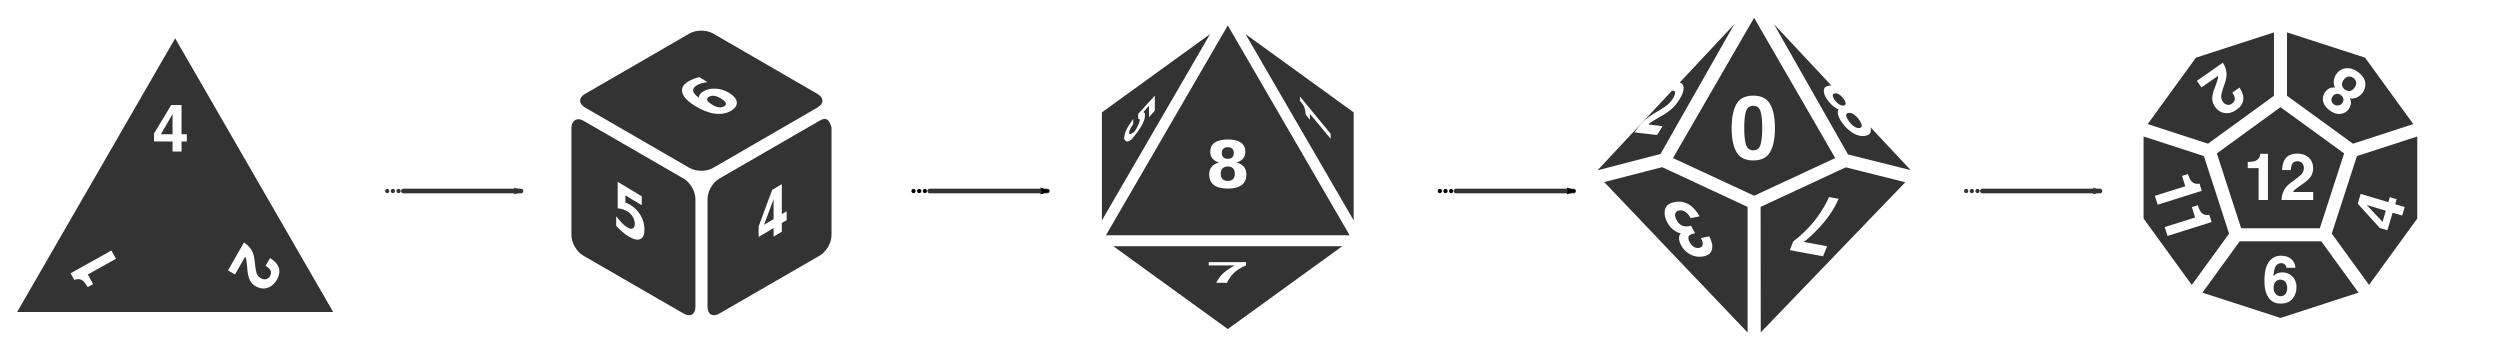<?xml version="1.0" encoding="UTF-8" standalone="no"?>
<!-- Created with Inkscape (http://www.inkscape.org/) -->

<svg
   xmlns:dc="http://purl.org/dc/elements/1.1/"
   xmlns:cc="http://creativecommons.org/ns#"
   xmlns:rdf="http://www.w3.org/1999/02/22-rdf-syntax-ns#"
   xmlns:svg="http://www.w3.org/2000/svg"
   xmlns="http://www.w3.org/2000/svg"
   xmlns:sodipodi="http://sodipodi.sourceforge.net/DTD/sodipodi-0.dtd"
   xmlns:inkscape="http://www.inkscape.org/namespaces/inkscape"
   width="142.5mm"
   height="20mm"
   viewBox="0 0 142.5 20"
   version="1.1"
   id="svg8"
   inkscape:version="0.92.3 (2405546, 2018-03-11)"
   sodipodi:docname="dice.svg">
  <defs
     id="defs2">
    <marker
       inkscape:stockid="Arrow2Mend"
       orient="auto"
       refY="0"
       refX="0"
       id="Arrow2Mend"
       style="overflow:visible"
       inkscape:isstock="true">
      <path
         id="path4714"
         style="fill:#333333;fill-opacity:1;fill-rule:evenodd;stroke:#333333;stroke-width:0.625;stroke-linejoin:round;stroke-opacity:1"
         d="M 8.719,4.034 -2.207,0.016 8.719,-4.002 c -1.745,2.372 -1.735,5.617 -6e-7,8.035 z"
         transform="scale(-0.6)"
         inkscape:connector-curvature="0" />
    </marker>
    <marker
       style="overflow:visible"
       inkscape:stockid="InfiniteLineStart"
       id="InfiniteLineStart"
       refX="0"
       refY="0"
       orient="auto"
       inkscape:isstock="true">
      <g
         id="g4937"
         style="fill:#333333;fill-opacity:1;stroke:#333333;stroke-opacity:1"
         transform="translate(-13)">
        <circle
           id="circle4931"
           r="0.8"
           cy="0"
           cx="3"
           style="fill:#333333;fill-opacity:1;stroke:#333333;stroke-opacity:1" />
        <circle
           id="circle4933"
           r="0.8"
           cy="0"
           cx="6.5"
           style="fill:#333333;fill-opacity:1;stroke:#333333;stroke-opacity:1" />
        <circle
           id="circle4935"
           r="0.8"
           cy="0"
           cx="10"
           style="fill:#333333;fill-opacity:1;stroke:#333333;stroke-opacity:1" />
      </g>
    </marker>
    <marker
       inkscape:stockid="TriangleOutM"
       orient="auto"
       refY="0"
       refX="0"
       id="TriangleOutM"
       style="overflow:visible"
       inkscape:isstock="true">
      <path
         id="path4832"
         d="M 5.77,0 -2.88,5 V -5 Z"
         style="fill:#000000;fill-opacity:1;fill-rule:evenodd;stroke:#000000;stroke-width:1pt;stroke-opacity:1"
         transform="scale(0.4)"
         inkscape:connector-curvature="0" />
    </marker>
    <marker
       inkscape:stockid="Arrow2Send"
       orient="auto"
       refY="0"
       refX="0"
       id="Arrow2Send"
       style="overflow:visible"
       inkscape:isstock="true">
      <path
         id="path4720"
         style="fill:#000000;fill-opacity:1;fill-rule:evenodd;stroke:#000000;stroke-width:0.625;stroke-linejoin:round;stroke-opacity:1"
         d="M 8.719,4.034 -2.207,0.016 8.719,-4.002 c -1.745,2.372 -1.735,5.617 -6e-7,8.035 z"
         transform="matrix(-0.3,0,0,-0.3,0.69,0)"
         inkscape:connector-curvature="0" />
    </marker>
    <marker
       inkscape:stockid="EmptyDiamondSend"
       orient="auto"
       refY="0"
       refX="0"
       id="EmptyDiamondSend"
       style="overflow:visible"
       inkscape:isstock="true">
      <path
         id="path4817"
         d="M 0,-7.071 -7.071,0 0,7.071 7.071,0 Z"
         style="fill:#ffffff;fill-rule:evenodd;stroke:#333333;stroke-width:1pt;stroke-opacity:1"
         transform="matrix(0.2,0,0,0.2,-1.2,0)"
         inkscape:connector-curvature="0" />
    </marker>
    <marker
       inkscape:stockid="DotS"
       orient="auto"
       refY="0"
       refX="0"
       id="DotS"
       style="overflow:visible"
       inkscape:isstock="true">
      <path
         id="path4754"
         d="m -2.5,-1 c 0,2.76 -2.24,5 -5,5 -2.76,0 -5,-2.24 -5,-5 0,-2.76 2.24,-5 5,-5 2.76,0 5,2.24 5,5 z"
         style="fill:#000000;fill-opacity:1;fill-rule:evenodd;stroke:#000000;stroke-width:1pt;stroke-opacity:1"
         transform="matrix(0.2,0,0,0.2,1.48,0.2)"
         inkscape:connector-curvature="0" />
    </marker>
    <marker
       inkscape:stockid="CurvyCross"
       orient="auto"
       refY="0"
       refX="0"
       id="CurvyCross"
       style="overflow:visible"
       inkscape:isstock="true">
      <g
         id="g4881"
         transform="scale(0.6)"
         style="fill:#000000;fill-opacity:1;stroke:#000000;stroke-opacity:1">
        <path
           id="path4877"
           d="m 4.625,-5.046 c -2.76,0 -5,2.24 -5,5 0,2.76 2.24,5 5,5"
           style="fill:#000000;fill-opacity:1;fill-rule:evenodd;stroke:#000000;stroke-width:1pt;stroke-opacity:1"
           inkscape:connector-curvature="0" />
        <path
           id="path4879"
           d="m -5.413,-5.046 c 2.76,0 5,2.24 5,5 0,2.76 -2.24,5 -5,5"
           style="fill:#000000;fill-opacity:1;fill-rule:evenodd;stroke:#000000;stroke-width:1pt;stroke-opacity:1"
           inkscape:connector-curvature="0" />
      </g>
    </marker>
    <marker
       inkscape:stockid="Tail"
       orient="auto"
       refY="0"
       refX="0"
       id="Tail"
       style="overflow:visible"
       inkscape:isstock="true">
      <g
         id="g4735"
         transform="scale(-1.2)"
         style="fill:#000000;fill-opacity:1;stroke:#000000;stroke-opacity:1">
        <path
           id="path4723"
           d="M -3.805,-3.959 0.544,0"
           style="fill:#000000;fill-opacity:1;fill-rule:evenodd;stroke:#000000;stroke-width:0.8;stroke-linecap:round;stroke-opacity:1"
           inkscape:connector-curvature="0" />
        <path
           id="path4725"
           d="M -1.287,-3.959 3.062,0"
           style="fill:#000000;fill-opacity:1;fill-rule:evenodd;stroke:#000000;stroke-width:0.8;stroke-linecap:round;stroke-opacity:1"
           inkscape:connector-curvature="0" />
        <path
           id="path4727"
           d="M 1.305,-3.959 5.654,0"
           style="fill:#000000;fill-opacity:1;fill-rule:evenodd;stroke:#000000;stroke-width:0.8;stroke-linecap:round;stroke-opacity:1"
           inkscape:connector-curvature="0" />
        <path
           id="path4729"
           d="M -3.805,4.178 0.544,0.22"
           style="fill:#000000;fill-opacity:1;fill-rule:evenodd;stroke:#000000;stroke-width:0.8;stroke-linecap:round;stroke-opacity:1"
           inkscape:connector-curvature="0" />
        <path
           id="path4731"
           d="M -1.287,4.178 3.062,0.22"
           style="fill:#000000;fill-opacity:1;fill-rule:evenodd;stroke:#000000;stroke-width:0.8;stroke-linecap:round;stroke-opacity:1"
           inkscape:connector-curvature="0" />
        <path
           id="path4733"
           d="M 1.305,4.178 5.654,0.22"
           style="fill:#000000;fill-opacity:1;fill-rule:evenodd;stroke:#000000;stroke-width:0.8;stroke-linecap:round;stroke-opacity:1"
           inkscape:connector-curvature="0" />
      </g>
    </marker>
    <marker
       inkscape:stockid="Arrow2Lend"
       orient="auto"
       refY="0"
       refX="0"
       id="Arrow2Lend"
       style="overflow:visible"
       inkscape:isstock="true">
      <path
         id="path4708"
         style="fill:#000000;fill-opacity:1;fill-rule:evenodd;stroke:#000000;stroke-width:0.625;stroke-linejoin:round;stroke-opacity:1"
         d="M 8.719,4.034 -2.207,0.016 8.719,-4.002 c -1.745,2.372 -1.735,5.617 -6e-7,8.035 z"
         transform="matrix(-1.1,0,0,-1.1,-1.1,0)"
         inkscape:connector-curvature="0" />
    </marker>
    <marker
       style="overflow:visible"
       inkscape:stockid="InfiniteLineStart"
       id="InfiniteLineStart-1"
       refX="0"
       refY="0"
       orient="auto"
       inkscape:isstock="true">
      <g
         id="g4937-0"
         style="fill:#000000;fill-opacity:1;stroke:#000000;stroke-opacity:1"
         transform="translate(-13)">
        <circle
           id="circle4931-9"
           r="0.8"
           cy="0"
           cx="3"
           style="fill:#000000;fill-opacity:1;stroke:#000000;stroke-opacity:1" />
        <circle
           id="circle4933-6"
           r="0.8"
           cy="0"
           cx="6.5"
           style="fill:#000000;fill-opacity:1;stroke:#000000;stroke-opacity:1" />
        <circle
           id="circle4935-0"
           r="0.8"
           cy="0"
           cx="10"
           style="fill:#000000;fill-opacity:1;stroke:#000000;stroke-opacity:1" />
      </g>
    </marker>
    <marker
       inkscape:stockid="EmptyDiamondSend"
       orient="auto"
       refY="0"
       refX="0"
       id="EmptyDiamondSend-3"
       style="overflow:visible"
       inkscape:isstock="true">
      <path
         inkscape:connector-curvature="0"
         id="path4817-0"
         d="M 0,-7.071 -7.071,0 0,7.071 7.071,0 Z"
         style="fill:#ffffff;fill-rule:evenodd;stroke:#000000;stroke-width:1pt;stroke-opacity:1"
         transform="matrix(0.2,0,0,0.2,-1.2,0)" />
    </marker>
    <marker
       inkscape:stockid="Arrow2Mend"
       orient="auto"
       refY="0"
       refX="0"
       id="Arrow2Mend-7"
       style="overflow:visible"
       inkscape:isstock="true">
      <path
         inkscape:connector-curvature="0"
         id="path4714-4"
         style="fill:#000000;fill-opacity:1;fill-rule:evenodd;stroke:#000000;stroke-width:0.625;stroke-linejoin:round;stroke-opacity:1"
         d="M 8.719,4.034 -2.207,0.016 8.719,-4.002 c -1.745,2.372 -1.735,5.617 -6e-7,8.035 z"
         transform="scale(-0.6)" />
    </marker>
    <marker
       style="overflow:visible"
       inkscape:stockid="InfiniteLineStart"
       id="InfiniteLineStart-8"
       refX="0"
       refY="0"
       orient="auto"
       inkscape:isstock="true">
      <g
         id="g4937-7"
         style="fill:#000000;fill-opacity:1;stroke:#000000;stroke-opacity:1"
         transform="translate(-13)">
        <circle
           id="circle4931-4"
           r="0.8"
           cy="0"
           cx="3"
           style="fill:#000000;fill-opacity:1;stroke:#000000;stroke-opacity:1" />
        <circle
           id="circle4933-5"
           r="0.8"
           cy="0"
           cx="6.5"
           style="fill:#000000;fill-opacity:1;stroke:#000000;stroke-opacity:1" />
        <circle
           id="circle4935-3"
           r="0.8"
           cy="0"
           cx="10"
           style="fill:#000000;fill-opacity:1;stroke:#000000;stroke-opacity:1" />
      </g>
    </marker>
    <marker
       inkscape:stockid="EmptyDiamondSend"
       orient="auto"
       refY="0"
       refX="0"
       id="EmptyDiamondSend-4"
       style="overflow:visible"
       inkscape:isstock="true">
      <path
         inkscape:connector-curvature="0"
         id="path4817-1"
         d="M 0,-7.071 -7.071,0 0,7.071 7.071,0 Z"
         style="fill:#ffffff;fill-rule:evenodd;stroke:#000000;stroke-width:1pt;stroke-opacity:1"
         transform="matrix(0.2,0,0,0.2,-1.2,0)" />
    </marker>
    <marker
       inkscape:stockid="Arrow2Mend"
       orient="auto"
       refY="0"
       refX="0"
       id="Arrow2Mend-77"
       style="overflow:visible"
       inkscape:isstock="true">
      <path
         inkscape:connector-curvature="0"
         id="path4714-3"
         style="fill:#000000;fill-opacity:1;fill-rule:evenodd;stroke:#000000;stroke-width:0.625;stroke-linejoin:round;stroke-opacity:1"
         d="M 8.719,4.034 -2.207,0.016 8.719,-4.002 c -1.745,2.372 -1.735,5.617 -6e-7,8.035 z"
         transform="scale(-0.6)" />
    </marker>
    <marker
       style="overflow:visible"
       inkscape:stockid="InfiniteLineStart"
       id="InfiniteLineStart-9"
       refX="0"
       refY="0"
       orient="auto"
       inkscape:isstock="true">
      <g
         id="g4937-2"
         style="fill:#000000;fill-opacity:1;stroke:#000000;stroke-opacity:1"
         transform="translate(-13)">
        <circle
           id="circle4931-5"
           r="0.8"
           cy="0"
           cx="3"
           style="fill:#000000;fill-opacity:1;stroke:#000000;stroke-opacity:1" />
        <circle
           id="circle4933-8"
           r="0.8"
           cy="0"
           cx="6.5"
           style="fill:#000000;fill-opacity:1;stroke:#000000;stroke-opacity:1" />
        <circle
           id="circle4935-1"
           r="0.8"
           cy="0"
           cx="10"
           style="fill:#000000;fill-opacity:1;stroke:#000000;stroke-opacity:1" />
      </g>
    </marker>
    <marker
       inkscape:stockid="EmptyDiamondSend"
       orient="auto"
       refY="0"
       refX="0"
       id="EmptyDiamondSend-7"
       style="overflow:visible"
       inkscape:isstock="true">
      <path
         inkscape:connector-curvature="0"
         id="path4817-2"
         d="M 0,-7.071 -7.071,0 0,7.071 7.071,0 Z"
         style="fill:#ffffff;fill-rule:evenodd;stroke:#000000;stroke-width:1pt;stroke-opacity:1"
         transform="matrix(0.2,0,0,0.2,-1.2,0)" />
    </marker>
    <marker
       inkscape:stockid="Arrow2Mend"
       orient="auto"
       refY="0"
       refX="0"
       id="Arrow2Mend-6"
       style="overflow:visible"
       inkscape:isstock="true">
      <path
         inkscape:connector-curvature="0"
         id="path4714-7"
         style="fill:#000000;fill-opacity:1;fill-rule:evenodd;stroke:#000000;stroke-width:0.625;stroke-linejoin:round;stroke-opacity:1"
         d="M 8.719,4.034 -2.207,0.016 8.719,-4.002 c -1.745,2.372 -1.735,5.617 -6e-7,8.035 z"
         transform="scale(-0.6)" />
    </marker>
    <marker
       style="overflow:visible"
       inkscape:stockid="InfiniteLineStart"
       id="InfiniteLineStart-9-7"
       refX="0"
       refY="0"
       orient="auto"
       inkscape:isstock="true">
      <g
         id="g4937-2-6"
         style="fill:#333333;fill-opacity:1;stroke:#333333;stroke-opacity:1"
         transform="translate(-13)">
        <circle
           id="circle4931-5-4"
           r="0.8"
           cy="0"
           cx="3"
           style="fill:#333333;fill-opacity:1;stroke:#333333;stroke-opacity:1" />
        <circle
           id="circle4933-8-1"
           r="0.8"
           cy="0"
           cx="6.5"
           style="fill:#333333;fill-opacity:1;stroke:#333333;stroke-opacity:1" />
        <circle
           id="circle4935-1-6"
           r="0.8"
           cy="0"
           cx="10"
           style="fill:#333333;fill-opacity:1;stroke:#333333;stroke-opacity:1" />
      </g>
    </marker>
    <marker
       inkscape:stockid="EmptyDiamondSend"
       orient="auto"
       refY="0"
       refX="0"
       id="EmptyDiamondSend-7-5"
       style="overflow:visible"
       inkscape:isstock="true">
      <path
         inkscape:connector-curvature="0"
         id="path4817-2-3"
         d="M 0,-7.071 -7.071,0 0,7.071 7.071,0 Z"
         style="fill:#ffffff;fill-rule:evenodd;stroke:#333333;stroke-width:1pt;stroke-opacity:1"
         transform="matrix(0.2,0,0,0.2,-1.2,0)" />
    </marker>
    <marker
       inkscape:stockid="Arrow2Mend"
       orient="auto"
       refY="0"
       refX="0"
       id="Arrow2Mend-6-5"
       style="overflow:visible"
       inkscape:isstock="true">
      <path
         inkscape:connector-curvature="0"
         id="path4714-7-1"
         style="fill:#333333;fill-opacity:1;fill-rule:evenodd;stroke:#333333;stroke-width:0.625;stroke-linejoin:round;stroke-opacity:1"
         d="M 8.719,4.034 -2.207,0.016 8.719,-4.002 c -1.745,2.372 -1.735,5.617 -6e-7,8.035 z"
         transform="scale(-0.6)" />
    </marker>
    <marker
       style="overflow:visible"
       inkscape:stockid="InfiniteLineStart"
       id="InfiniteLineStart-9-7-1"
       refX="0"
       refY="0"
       orient="auto"
       inkscape:isstock="true">
      <g
         id="g4937-2-6-3"
         style="fill:#333333;fill-opacity:1;stroke:#333333;stroke-opacity:1"
         transform="translate(-13)">
        <circle
           id="circle4931-5-4-7"
           r="0.8"
           cy="0"
           cx="3"
           style="fill:#333333;fill-opacity:1;stroke:#333333;stroke-opacity:1" />
        <circle
           id="circle4933-8-1-1"
           r="0.8"
           cy="0"
           cx="6.5"
           style="fill:#333333;fill-opacity:1;stroke:#333333;stroke-opacity:1" />
        <circle
           id="circle4935-1-6-1"
           r="0.8"
           cy="0"
           cx="10"
           style="fill:#333333;fill-opacity:1;stroke:#333333;stroke-opacity:1" />
      </g>
    </marker>
    <marker
       inkscape:stockid="EmptyDiamondSend"
       orient="auto"
       refY="0"
       refX="0"
       id="EmptyDiamondSend-7-5-8"
       style="overflow:visible"
       inkscape:isstock="true">
      <path
         inkscape:connector-curvature="0"
         id="path4817-2-3-6"
         d="M 0,-7.071 -7.071,0 0,7.071 7.071,0 Z"
         style="fill:#ffffff;fill-rule:evenodd;stroke:#333333;stroke-width:1pt;stroke-opacity:1"
         transform="matrix(0.2,0,0,0.2,-1.2,0)" />
    </marker>
    <marker
       inkscape:stockid="Arrow2Mend"
       orient="auto"
       refY="0"
       refX="0"
       id="Arrow2Mend-6-5-1"
       style="overflow:visible"
       inkscape:isstock="true">
      <path
         inkscape:connector-curvature="0"
         id="path4714-7-1-1"
         style="fill:#333333;fill-opacity:1;fill-rule:evenodd;stroke:#333333;stroke-width:0.625;stroke-linejoin:round;stroke-opacity:1"
         d="M 8.719,4.034 -2.207,0.016 8.719,-4.002 c -1.745,2.372 -1.735,5.617 -6e-7,8.035 z"
         transform="scale(-0.6)" />
    </marker>
  </defs>
  <sodipodi:namedview
     id="base"
     pagecolor="#ffffff"
     bordercolor="#666666"
     borderopacity="1.0"
     inkscape:pageopacity="0.0"
     inkscape:pageshadow="2"
     inkscape:zoom="1.979899"
     inkscape:cx="351.934"
     inkscape:cy="24.350769"
     inkscape:document-units="mm"
     inkscape:current-layer="layer1"
     showgrid="false"
     inkscape:window-width="1920"
     inkscape:window-height="1027"
     inkscape:window-x="1912"
     inkscape:window-y="-8"
     inkscape:window-maximized="1"
     fit-margin-top="0"
     fit-margin-left="0"
     fit-margin-right="2.5"
     fit-margin-bottom="0" />
  <g
     inkscape:label="Layer 1"
     inkscape:groupmode="layer"
     id="layer1"
     transform="translate(-4,-137)">
    <g
       id="g4549"
       transform="matrix(0.039,0,0,0.039,4,137)"
       style="stroke-width:6.773">
      <path
         id="path4532"
         d="M 0,0 H 512 V 512 H 0 Z"
         inkscape:connector-curvature="0"
         style="fill:#ffffff;fill-opacity:0;stroke-width:6.773" />
      <g
         id="g4536"
         class=""
         style="stroke-width:6.773">
        <path
           id="path4534"
           d="m 235.11,196.24 17.074,-29.463 V 196.24 Z M 486.95,456 H 25.05 L 256,56 Z m -358.631,-54.833 41.212,-22.943 -6.702,-12.075 -59.699,33.303 5.458,9.805 a 11.278,11.278 0 0 1 2.645,-0.881 11.822,11.822 0 0 1 5.566,-0.085 12.534,12.534 0 0 1 6.34,4.01 59.3,59.3 0 0 1 5.071,7.353 l 7.994,-4.456 z M 273.074,196.24 h -7.74 V 153.506 H 250.24 l -25.14,41.515 v 11.749 h 27.072 v 14.72 h 13.162 v -14.72 h 7.74 v -10.518 z m 131.619,212.45 q 6.822,-11.93 0.616,-21.735 -3.26,-5.132 -10.675,-9.745 l -6.484,11.338 a 22.677,22.677 0 0 1 6.533,5.483 q 2.873,4.19 -0.17,9.515 a 8.453,8.453 0 0 1 -5.916,4.552 10.868,10.868 0 0 1 -7.463,-1.497 14.08,14.08 0 0 1 -6.436,-8.513 99.728,99.728 0 0 1 -2.294,-15.167 q -1.316,-13.089 -5.82,-18.982 a 32.144,32.144 0 0 0 -10.095,-9.418 l -23.28,40.705 10.275,5.88 14.828,-25.913 a 15.203,15.203 0 0 1 1.679,4.577 q 0.47,2.415 1.062,8.585 l 0.64,6.57 a 45.149,45.149 0 0 0 2.717,12.823 21.518,21.518 0 0 0 9.455,10.638 q 8.598,4.915 17.002,2.33 8.404,-2.584 13.814,-12.014 z"
           inkscape:connector-curvature="0"
           style="fill:#333333;fill-opacity:1;stroke-width:6.773" />
      </g>
    </g>
    <g
       id="g4615"
       transform="matrix(0.039,0,0,0.039,64,137)"
       style="stroke-width:6.773">
      <path
         id="path4598"
         d="M 0,0 H 512 V 512 H 0 Z"
         inkscape:connector-curvature="0"
         style="fill:#ffffff;fill-opacity:0;stroke-width:6.773" />
      <g
         id="g4602"
         class=""
         style="stroke-width:6.773">
        <path
           id="path4600"
           d="M 256,37.143 77.896,343.853 H 434.104 Z M 230.154,49.79 72,164.233 v 157.91 z m 51.69,0 L 440,322.144 V 164.232 Z m -132.516,90.02 v 21.786 l -8.486,9.68 v -16.942 c -2.772,3.24 -5.692,6.367 -8.385,9.664 3.536,0.293 2.484,5.43 2.207,7.752 -1.746,9.536 -8.154,17.575 -13.404,24.79 -1.943,2.544 -3.943,5.075 -6.008,7.507 -4.65,3.4 -8.49,4.39 -10.775,-1.463 0.294,-7.806 3.84,-15.22 8.046,-20.967 l 5.288,-7.918 c -0.048,2.462 0.1,4.97 -0.072,7.405 -2.34,4.347 -6.766,9.46 -5.758,14.608 7.76,0.874 12.22,-10.863 14.522,-16.58 0.832,-2.76 2.108,-5.458 -1.418,-5.434 v -7.264 z m 212.13,1.21 44.853,54.464 v 7.262 l -30.304,-36.31 v 8.472 l -6.06,-7.262 c -0.155,-4.15 -1.424,-8.377 -2.425,-12.103 -1.86,-2.936 -3.96,-5.704 -6.06,-8.47 z M 256.07,203.86 c 8.37,0 14.733,1.53 19.088,4.587 4.355,3.027 6.533,7.475 6.533,13.344 0,3.924 -1.08,7.198 -3.243,9.823 -2.13,2.626 -5.297,4.572 -9.498,5.838 4.694,1.298 8.23,3.415 10.61,6.35 2.408,2.902 3.614,6.576 3.614,11.024 0,6.857 -2.286,12.047 -6.858,15.57 -4.54,3.49 -11.288,5.233 -20.246,5.233 -8.988,0 -15.784,-1.744 -20.386,-5.234 -4.572,-3.522 -6.858,-8.712 -6.858,-15.57 0,-4.447 1.19,-8.12 3.57,-11.024 2.408,-2.935 5.96,-5.052 10.655,-6.35 -4.2,-1.265 -7.366,-3.21 -9.497,-5.837 -2.13,-2.625 -3.198,-5.9 -3.198,-9.822 0,-5.837 2.18,-10.285 6.534,-13.343 4.354,-3.058 10.748,-4.586 19.18,-4.586 z m 0,11.212 c -2.84,0 -5.035,0.742 -6.58,2.225 -1.513,1.482 -2.27,3.583 -2.27,6.3 0,2.75 0.757,4.866 2.27,6.348 1.545,1.483 3.74,2.225 6.58,2.225 2.78,0 4.926,-0.742 6.44,-2.225 1.513,-1.482 2.27,-3.598 2.27,-6.347 0,-2.75 -0.757,-4.85 -2.27,-6.3 -1.514,-1.484 -3.66,-2.226 -6.44,-2.226 z m 0,28.262 c -3.336,0 -5.9,0.912 -7.69,2.734 -1.793,1.823 -2.69,4.433 -2.69,7.83 0,3.398 0.897,6.008 2.69,7.83 1.79,1.792 4.354,2.688 7.69,2.688 3.305,0 5.837,-0.896 7.598,-2.687 1.76,-1.824 2.64,-4.434 2.64,-7.832 0,-3.428 -0.88,-6.038 -2.64,-7.83 -1.76,-1.822 -4.293,-2.734 -7.598,-2.734 z M 88.7,359.852 256,480.912 423.3,359.852 Z m 139.42,23.23 h 54.548 v 4.842 c -14.406,5.942 -21.582,12.897 -27.88,25.416 h -15.76 c 7.104,-13.803 14.546,-17.714 26.67,-25.416 h -37.58 z"
           inkscape:connector-curvature="0"
           style="fill:#333333;fill-opacity:1;stroke-width:6.773" />
      </g>
    </g>
    <g
       id="g4648"
       transform="matrix(0.039,0,0,0.039,94,137)"
       style="stroke-width:6.773">
      <path
         id="path4631"
         d="M 0,0 H 512 V 512 H 0 Z"
         inkscape:connector-curvature="0"
         style="fill:#ffffff;fill-opacity:0;stroke-width:6.773" />
      <g
         id="g4635"
         class=""
         style="stroke-width:6.773">
        <path
           id="path4633"
           d="m 375.483,251.243 -109.98,51.138 0.213,183.381 211.294,-219.416 -86.993,-21.81 z m -12.736,108.626 -5.947,14.699 -48.604,-8.955 5.007,-12.832 a 141.306,141.306 0 0 0 13.51,-11.358 167.184,167.184 0 0 0 16.566,-17.517 170.478,170.478 0 0 0 12.606,-17.958 115.607,115.607 0 0 0 9.514,-17.97 l 14.068,2.51 q -9.37,22.334 -30.361,44.43 -13.296,13.64 -20.645,18.636 z M 121.603,244.334 36.893,266.097 246.474,486 V 302.38 L 136.528,251.243 Z m 19.147,50.852 a 28.72,28.72 0 0 1 24.273,6.802 53.052,53.052 0 0 1 11.226,14.188 l -13.081,2.676 a 28.542,28.542 0 0 0 -5.388,-7.374 q -5.185,-4.876 -11.262,-3.853 l -0.487,0.095 a 6.458,6.458 0 0 0 -5.162,4.448 c -0.856,2.378 -0.238,5.554 1.796,9.371 q 4.08,7.6 10.81,9.027 a 23.785,23.785 0 0 0 8.563,-0.203 l 1.867,-0.344 5.791,10.822 q -6.398,1.427 -8.23,3.282 -3.21,3.14 0.429,9.93 a 17.042,17.042 0 0 0 6.089,6.696 10.406,10.406 0 0 0 7.385,1.534 l 0.416,-0.083 q 4.757,-0.964 5.079,-4.757 c 0.261,-2.57 -0.655,-5.744 -2.748,-9.514 l 12.38,-2.545 a 49.247,49.247 0 0 1 4.103,11.226 19.956,19.956 0 0 1 -0.642,9.383 11.702,11.702 0 0 1 -3.96,5.411 19.575,19.575 0 0 1 -8.027,3.235 l -1.19,0.214 a 27.971,27.971 0 0 1 -17.494,-2.7 32.193,32.193 0 0 1 -14.128,-14.092 q -3.627,-6.79 -2.604,-12.19 a 8.396,8.396 0 0 1 2.521,-4.947 h -0.071 q -1.844,0.31 -7.04,-2.497 a 32.11,32.11 0 0 1 -12.916,-13.593 q -5.245,-9.764 -3.282,-18.398 1.962,-8.634 13.676,-11 z M 27.19,248.865 135.97,132.556 a 7.135,7.135 0 0 1 1.427,0 h 0.154 q 3.14,0.345 2.842,3.71 a 19.36,19.36 0 0 1 -3.294,8.1 39.376,39.376 0 0 1 -9.728,10.405 q -3.912,2.938 -15.044,9.514 -12.796,7.505 -19.55,14.77 a 92.535,92.535 0 0 0 -11.513,14.486 l 32.907,3.758 8.182,-12.963 -20.967,-2.378 a 36.415,36.415 0 0 1 4.757,-3.83 q 2.379,-1.605 8.444,-5.125 l 6.422,-3.747 a 92.975,92.975 0 0 0 12.903,-8.776 61.472,61.472 0 0 0 12.51,-14.414 q 6.84,-10.846 6.494,-17.957 c -0.19,-3.949 -2.105,-6.434 -5.684,-7.505 l 79.798,-85.161 -102.097,179.576 -5.708,10.06 z m 367.238,-71.974 q -3.817,-5.458 -3.758,-8.515 c 0,-2.033 1.19,-3.199 3.568,-3.448 h 0.57 a 11.892,11.892 0 0 1 6.91,2.247 29.85,29.85 0 0 1 7.837,8.051 q 3.687,5.28 3.71,8.397 c 0,2.093 -1.188,3.258 -3.496,3.567 h -0.594 a 11.75,11.75 0 0 1 -6.957,-2.378 29.79,29.79 0 0 1 -7.79,-7.885 z m -109.41,-141.52 83.948,89.634 h -1.189 c -0.38,0 -0.975,0 -1.463,0.107 q -7.825,0.892 -8.324,6.862 -0.5,5.97 5.03,13.747 a 53.778,53.778 0 0 0 6.375,7.374 37.901,37.901 0 0 0 10.144,6.897 q -2.117,2.89 -0.702,7.98 a 37.283,37.283 0 0 0 5.613,11.096 55.122,55.122 0 0 0 15.223,14.806 q 8.098,5.268 16.066,4.935 0.81,0 1.618,-0.13 8.776,-0.988 9.228,-7.873 a 16.114,16.114 0 0 0 -0.463,-4.853 l 58.689,62.686 -91.572,-22.941 -6.1,-10.703 z m 98.22,104.927 2.45,2.617 c 0.451,0.57 0.903,1.189 1.355,1.784 1.808,2.592 2.723,4.757 2.723,6.529 0,1.771 -1.034,2.782 -3.127,3.02 h -0.512 a 10.346,10.346 0 0 1 -6.077,-1.95 22.596,22.596 0 0 1 -6.184,-6.137 c -1.974,-2.83 -2.937,-5.102 -2.878,-6.814 0.06,-1.713 1.118,-2.7 3.187,-2.937 h 0.524 a 10.263,10.263 0 0 1 6.005,1.879 19.147,19.147 0 0 1 2.533,2.01 z M 255.987,26 137.456,231.026 l 118.532,55.05 118.604,-55.05 z m -1.19,208.463 q -17.529,0 -24.58,-12.273 -7.053,-12.273 -7.053,-34.988 0,-22.714 7.052,-35.047 7.052,-12.332 24.582,-12.344 17.53,0 24.582,12.332 7.052,12.333 7.052,35.047 0,22.715 -7.052,34.988 -7.053,12.273 -24.582,12.285 z m 10.538,-71.807 q 2.497,7.968 2.497,24.546 0,15.817 -2.497,24.201 -2.498,8.384 -10.537,8.325 -8.04,0 -10.632,-8.325 -2.593,-8.324 -2.593,-24.2 0,-16.579 2.593,-24.547 2.593,-7.968 10.632,-7.968 8.015,-0.012 10.513,7.956 z"
           inkscape:connector-curvature="0"
           style="fill:#333333;fill-opacity:1;stroke-width:6.773" />
      </g>
    </g>
    <g
       id="g4681"
       transform="matrix(0.039,0,0,0.039,124,137)"
       style="stroke-width:6.773">
      <path
         id="path4664"
         d="M 0,0 H 512 V 512 H 0 Z"
         inkscape:connector-curvature="0"
         style="fill:#ffffff;fill-opacity:0;stroke-width:6.773" />
      <g
         id="g4668"
         class=""
         style="stroke-width:6.773">
        <path
           id="path4666"
           d="M 450.169,181.354 379.685,84.29 265.629,47.325 v 92.652 l 96.384,70.031 z m -91.46,-28.416 a 19.735,19.735 0 0 1 -3.004,6.606 16.563,16.563 0 0 1 -11.924,6.857 q -7.548,0.918 -15.729,-5.056 -8.18,-5.974 -9.599,-13.439 a 16.563,16.563 0 0 1 2.922,-13.414 19.747,19.747 0 0 1 5.378,-4.866 q 3.422,-2.206 9.026,-1.574 a 18.757,18.757 0 0 1 -1.717,-10.421 21.082,21.082 0 0 1 4.03,-9.802 19.246,19.246 0 0 1 13.666,-7.99 q 8.633,-1.108 17.779,5.57 9.146,6.677 10.326,14.952 a 20.033,20.033 0 0 1 -3.827,15.204 20.772,20.772 0 0 1 -8.145,6.797 16.312,16.312 0 0 1 -10.17,1.192 q 2.038,5.461 0.989,9.384 z m -10.731,-8.287 a 8.252,8.252 0 0 1 -1.717,6.189 8.907,8.907 0 0 1 -15.669,-3.685 8.562,8.562 0 0 1 1.908,-6.367 8.347,8.347 0 0 1 5.33,-3.578 8.252,8.252 0 0 1 6.451,1.825 8.347,8.347 0 0 1 3.757,5.628 z m 9.54,-11.77 a 10.732,10.732 0 0 1 -11.472,-8.346 q -0.548,-3.709 2.504,-7.894 a 10.851,10.851 0 0 1 6.654,-4.77 10.732,10.732 0 0 1 11.543,8.43 10.851,10.851 0 0 1 -2.469,7.775 q -2.945,4.198 -6.653,4.806 z M 246.55,139.977 V 47.325 L 132.494,84.29 62.01,181.354 l 88.156,28.618 z m -112.66,-21.798 37.895,-26.52 a 31.73,31.73 0 0 1 5.056,12.664 q 1.55,7.155 -2.79,19.413 a 98.304,98.304 0 0 0 -4.341,14.524 13.904,13.904 0 0 0 2.158,10.314 10.732,10.732 0 0 0 6.034,4.472 8.347,8.347 0 0 0 7.154,-1.574 q 4.961,-3.47 4.162,-8.43 a 22.418,22.418 0 0 0 -3.577,-7.644 l 10.577,-7.393 q 4.674,7.25 5.425,13.2 1.443,11.328 -9.682,19.079 -8.789,6.153 -17.386,4.913 -8.597,-1.24 -14.214,-9.242 a 21.237,21.237 0 0 1 -3.97,-13.486 44.513,44.513 0 0 1 3.112,-12.568 l 2.194,-6.141 q 2.063,-5.76 2.659,-8.12 a 15.025,15.025 0 0 0 0.43,-4.77 l -24.16,16.908 z m 64.7,215.412 h 114.998 l 35.51,-109.37 -93.009,-67.598 -93.009,67.599 z m 89.266,-95.072 a 8.347,8.347 0 0 0 -6.797,-2.838 q -6.058,0 -8.24,4.52 a 22.382,22.382 0 0 0 -1.49,8.346 h -12.855 q 0.322,-8.62 3.124,-13.927 5.319,-10.112 18.889,-10.112 10.731,0 17.063,5.962 6.332,5.962 6.237,15.633 a 21.25,21.25 0 0 1 -4.484,13.32 44.585,44.585 0 0 1 -9.659,8.62 l -5.318,3.769 q -4.996,3.577 -6.832,5.127 a 15,15 0 0 0 -3.1,3.685 h 29.488 v 11.685 h -46.207 a 31.73,31.73 0 0 1 3.125,-13.271 q 2.838,-6.75 13.414,-14.31 a 98.602,98.602 0 0 0 11.925,-9.408 13.916,13.916 0 0 0 4.15,-9.682 10.732,10.732 0 0 0 -2.433,-7.13 z m -79.607,-1.812 a 58.536,58.536 0 0 0 8.776,-0.835 12.377,12.377 0 0 0 6.511,-3.577 11.686,11.686 0 0 0 2.6,-4.842 11.125,11.125 0 0 0 0.512,-2.707 h 11.09 v 67.54 H 224.132 V 245.733 H 208.25 v -9.038 z m -11.781,115.963 -54.434,75.04 114.055,36.965 114.056,-36.965 -54.434,-75.04 z m 77.27,83.792 q -5.64,7.226 -17.517,7.214 -12.76,0 -18.817,-10.672 -4.71,-8.347 -4.71,-21.464 a 97.78,97.78 0 0 1 0.656,-12.58 38.444,38.444 0 0 1 4.52,-14.309 23.121,23.121 0 0 1 7.571,-7.87 20.414,20.414 0 0 1 11.197,-2.981 q 9.408,0 15,4.77 a 18.328,18.328 0 0 1 6.285,12.83 h -13.165 a 6.773,6.773 0 0 0 -1.252,-3.577 7.286,7.286 0 0 0 -6.475,-3.172 q -6.474,0 -9.217,7.262 a 45.062,45.062 0 0 0 -2.051,11.829 14.905,14.905 0 0 1 5.724,-4.281 20.975,20.975 0 0 1 22.19,4.77 21.833,21.833 0 0 1 5.748,15.609 26.34,26.34 0 0 1 -5.64,16.61 z M 263.006,411.85 q 2.885,3.148 2.885,9.063 a 13.868,13.868 0 0 1 -2.54,8.645 8.275,8.275 0 0 1 -6.963,3.327 9.36,9.36 0 0 1 -7.453,-3.446 13.248,13.248 0 0 1 -2.862,-8.884 q 0,-6.75 3.911,-9.778 a 9.456,9.456 0 0 1 5.962,-2.05 9.241,9.241 0 0 1 7.131,3.111 z m 119.147,-112.195 27.879,8.347 -4.77,16.157 z m -14.31,-71.546 -36.81,113.28 54.483,74.993 L 456,319.366 V 199.503 Z m 66.073,86.952 -13.927,-4.162 -7.656,25.614 -11.113,-3.315 -32.196,-35.523 4.27,-14.309 40.434,12.08 2.183,-7.322 9.956,2.97 -2.182,7.32 13.928,4.162 z M 144.156,228.109 56,199.491 v 119.934 l 70.484,97.016 54.482,-74.992 z m -71.616,58.131 44.43,-14 -4.77,-15.143 8.621,-2.719 a 58.536,58.536 0 0 0 3.435,8.12 12.377,12.377 0 0 0 5.33,5.14 11.686,11.686 0 0 0 5.401,1.026 11.137,11.137 0 0 0 2.731,-0.322 l 3.327,10.576 -64.391,20.272 z m 18.47,58.596 -4.09,-12.974 44.43,-13.999 -4.77,-15.144 8.622,-2.718 a 58.68,58.68 0 0 0 3.434,8.12 12.365,12.365 0 0 0 5.33,5.14 11.65,11.65 0 0 0 5.402,1.025 11.102,11.102 0 0 0 2.73,-0.322 l 3.328,10.577 z"
           inkscape:connector-curvature="0"
           style="fill:#333333;fill-opacity:1;stroke-width:6.773" />
      </g>
    </g>
    <path
       style="fill:none;stroke:#333333;stroke-width:0.265;stroke-linecap:round;stroke-linejoin:bevel;stroke-miterlimit:3;stroke-dasharray:none;stroke-opacity:1;marker-start:url(#InfiniteLineStart);marker-mid:url(#EmptyDiamondSend);marker-end:url(#Arrow2Mend)"
       d="m 26.994,147.888 h 6.704"
       id="path4685"
       inkscape:connector-curvature="0" />
    <path
       style="fill:none;stroke:#333333;stroke-width:0.265;stroke-linecap:round;stroke-linejoin:bevel;stroke-miterlimit:3;stroke-dasharray:none;stroke-opacity:1;marker-start:url(#InfiniteLineStart-8);marker-mid:url(#EmptyDiamondSend-4);marker-end:url(#Arrow2Mend-77)"
       d="m 56.995,147.888 h 6.704"
       id="path4685-0"
       inkscape:connector-curvature="0" />
    <path
       style="fill:none;stroke:#333333;stroke-width:0.265;stroke-linecap:round;stroke-linejoin:bevel;stroke-miterlimit:3;stroke-dasharray:none;stroke-opacity:1;marker-start:url(#InfiniteLineStart-9);marker-mid:url(#EmptyDiamondSend-7);marker-end:url(#Arrow2Mend-6)"
       d="m 86.995,147.888 h 6.704"
       id="path4685-7"
       inkscape:connector-curvature="0" />
    <path
       style="fill:none;stroke:#333333;stroke-width:0.265;stroke-linecap:round;stroke-linejoin:bevel;stroke-miterlimit:3;stroke-dasharray:none;stroke-opacity:1;marker-start:url(#InfiniteLineStart-9-7);marker-mid:url(#EmptyDiamondSend-7-5);marker-end:url(#Arrow2Mend-6-5)"
       d="m 116.995,147.888 h 6.704"
       id="path4685-7-5"
       inkscape:connector-curvature="0" />
    <g
       id="g952"
       transform="matrix(0.039,0,0,0.039,34,137)"
       style="stroke-width:6.773">
      <path
         id="path935"
         d="M 0,0 H 512 V 512 H 0 Z"
         inkscape:connector-curvature="0"
         style="fill:#ffffff;fill-opacity:0;stroke-width:6.773" />
      <g
         id="g939"
         class=""
         style="stroke-width:6.773">
        <path
           id="path937"
           d="m 255.703,44.764 c -6.176,0 -12.353,1.384 -17.137,4.152 l -152.752,88.36 c -9.57,5.535 -9.57,14.29 0,19.826 l 152.752,88.359 c 9.57,5.536 24.703,5.536 34.272,0 l 152.754,-88.36 c 9.57,-5.534 9.57,-14.289 0,-19.824 L 272.838,48.916 c -4.785,-2.77 -10.96,-4.152 -17.135,-4.152 z m -2.819,67.906 11.701,7.312 c -3.457,0.516 -6.448,1.168 -8.973,1.956 -2.554,0.771 -4.75,1.708 -6.591,2.812 -3.956,2.374 -5.682,5.071 -5.177,8.091 0.476,3.002 3.188,6.275 8.133,9.816 0.133,-1.776 0.746,-3.408 1.839,-4.894 1.064,-1.504 2.643,-2.884 4.736,-4.14 5.267,-3.16 11.404,-4.524 18.411,-4.088 7.03,0.421 13.612,2.548 19.744,6.381 6.783,4.239 10.418,8.722 10.904,13.449 0.458,4.71 -2.349,8.887 -8.421,12.531 -6.693,4.016 -14.649,5.396 -23.868,4.142 -9.224,-1.285 -18.938,-5.116 -29.14,-11.492 -10.457,-6.535 -16.527,-12.95 -18.212,-19.243 -1.69,-6.326 1.203,-11.73 8.678,-16.215 2.369,-1.421 4.895,-2.66 7.577,-3.716 2.684,-1.056 5.57,-1.957 8.659,-2.703 z m 19.816,27.271 c -2.136,-0.004 -4.084,0.523 -5.844,1.578 -2.323,1.394 -3.138,3.026 -2.446,4.895 0.687,1.838 2.881,3.914 6.583,6.228 3.702,2.314 7.06,3.708 10.075,4.184 3.01,0.444 5.677,-0.03 8,-1.424 2.346,-1.407 3.175,-3.03 2.489,-4.869 -0.692,-1.87 -2.89,-3.961 -6.592,-6.275 -3.702,-2.314 -7.058,-3.692 -10.068,-4.137 -0.727,-0.117 -1.462,-0.177 -2.198,-0.18 z M 435.867,173.814 c -1.938,0.074 -4.218,0.858 -6.955,2.413 l -146.935,84.847 c -9.57,5.527 -17.14,18.638 -17.14,29.69 v 157.699 c 0,11.05 7.57,15.419 17.14,9.89 L 428.914,373.51 c 9.57,-5.527 17.137,-18.636 17.137,-29.688 v -157.7 c -2.497,-8.048 -5.23,-12.495 -10.184,-12.308 z m -359.763,0.48 c -6.227,0 -10.033,5.325 -10.155,11.825 v 157.697 c 0,11.052 7.57,24.163 17.14,29.69 l 146.93,84.848 c 9.57,5.526 17.141,1.156 17.141,-9.895 v -157.7 c 0,-11.051 -7.57,-24.159 -17.14,-29.687 L 83.09,176.225 c -2.567,-1.338 -4.911,-1.93 -6.986,-1.93 z m 57.416,91.451 35.16,21.096 v 13.053 l -23.88,-14.328 v 10.654 c 1.104,0.287 2.185,0.658 3.232,1.11 1.102,0.446 2.241,1.022 3.417,1.727 6.686,4.012 11.891,9.241 15.615,15.687 3.723,6.416 5.584,13.376 5.584,20.879 0,7.441 -2.033,12.049 -6.098,13.822 -4.042,1.788 -9.663,0.521 -16.864,-3.799 -3.111,-1.866 -6.197,-4.103 -9.258,-6.708 -3.037,-2.56 -6.062,-5.513 -9.075,-8.858 v -13.976 c 2.988,3.945 5.817,7.258 8.487,9.936 2.695,2.693 5.229,4.752 7.605,6.177 3.429,2.058 6.123,2.628 8.083,1.713 1.984,-0.931 2.976,-3.195 2.976,-6.793 0,-3.629 -0.993,-7.084 -2.976,-10.365 -1.959,-3.266 -4.653,-5.928 -8.083,-7.985 -2.042,-1.224 -4.226,-2.194 -6.503,-2.888 -2.302,-0.736 -4.776,-1.205 -7.421,-1.409 z m 239.899,3.398 v 43.873 l 7.032,-4.219 v 12.994 l -7.032,4.219 v 12.668 l -12.016,7.21 v -12.669 l -21.855,13.113 v -15.369 l 19.741,-53.343 z m -12.016,21.974 -13.932,37.467 13.932,-8.359 z"
           inkscape:connector-curvature="0"
           style="fill:#333333;fill-opacity:1;stroke-width:6.773"
           sodipodi:nodetypes="sccccccccscccccccscccccccccccccscccscccccssccsccccsccssccccccccccccsccccccccsccccccccccccccccccccc" />
      </g>
    </g>
  </g>
</svg>
